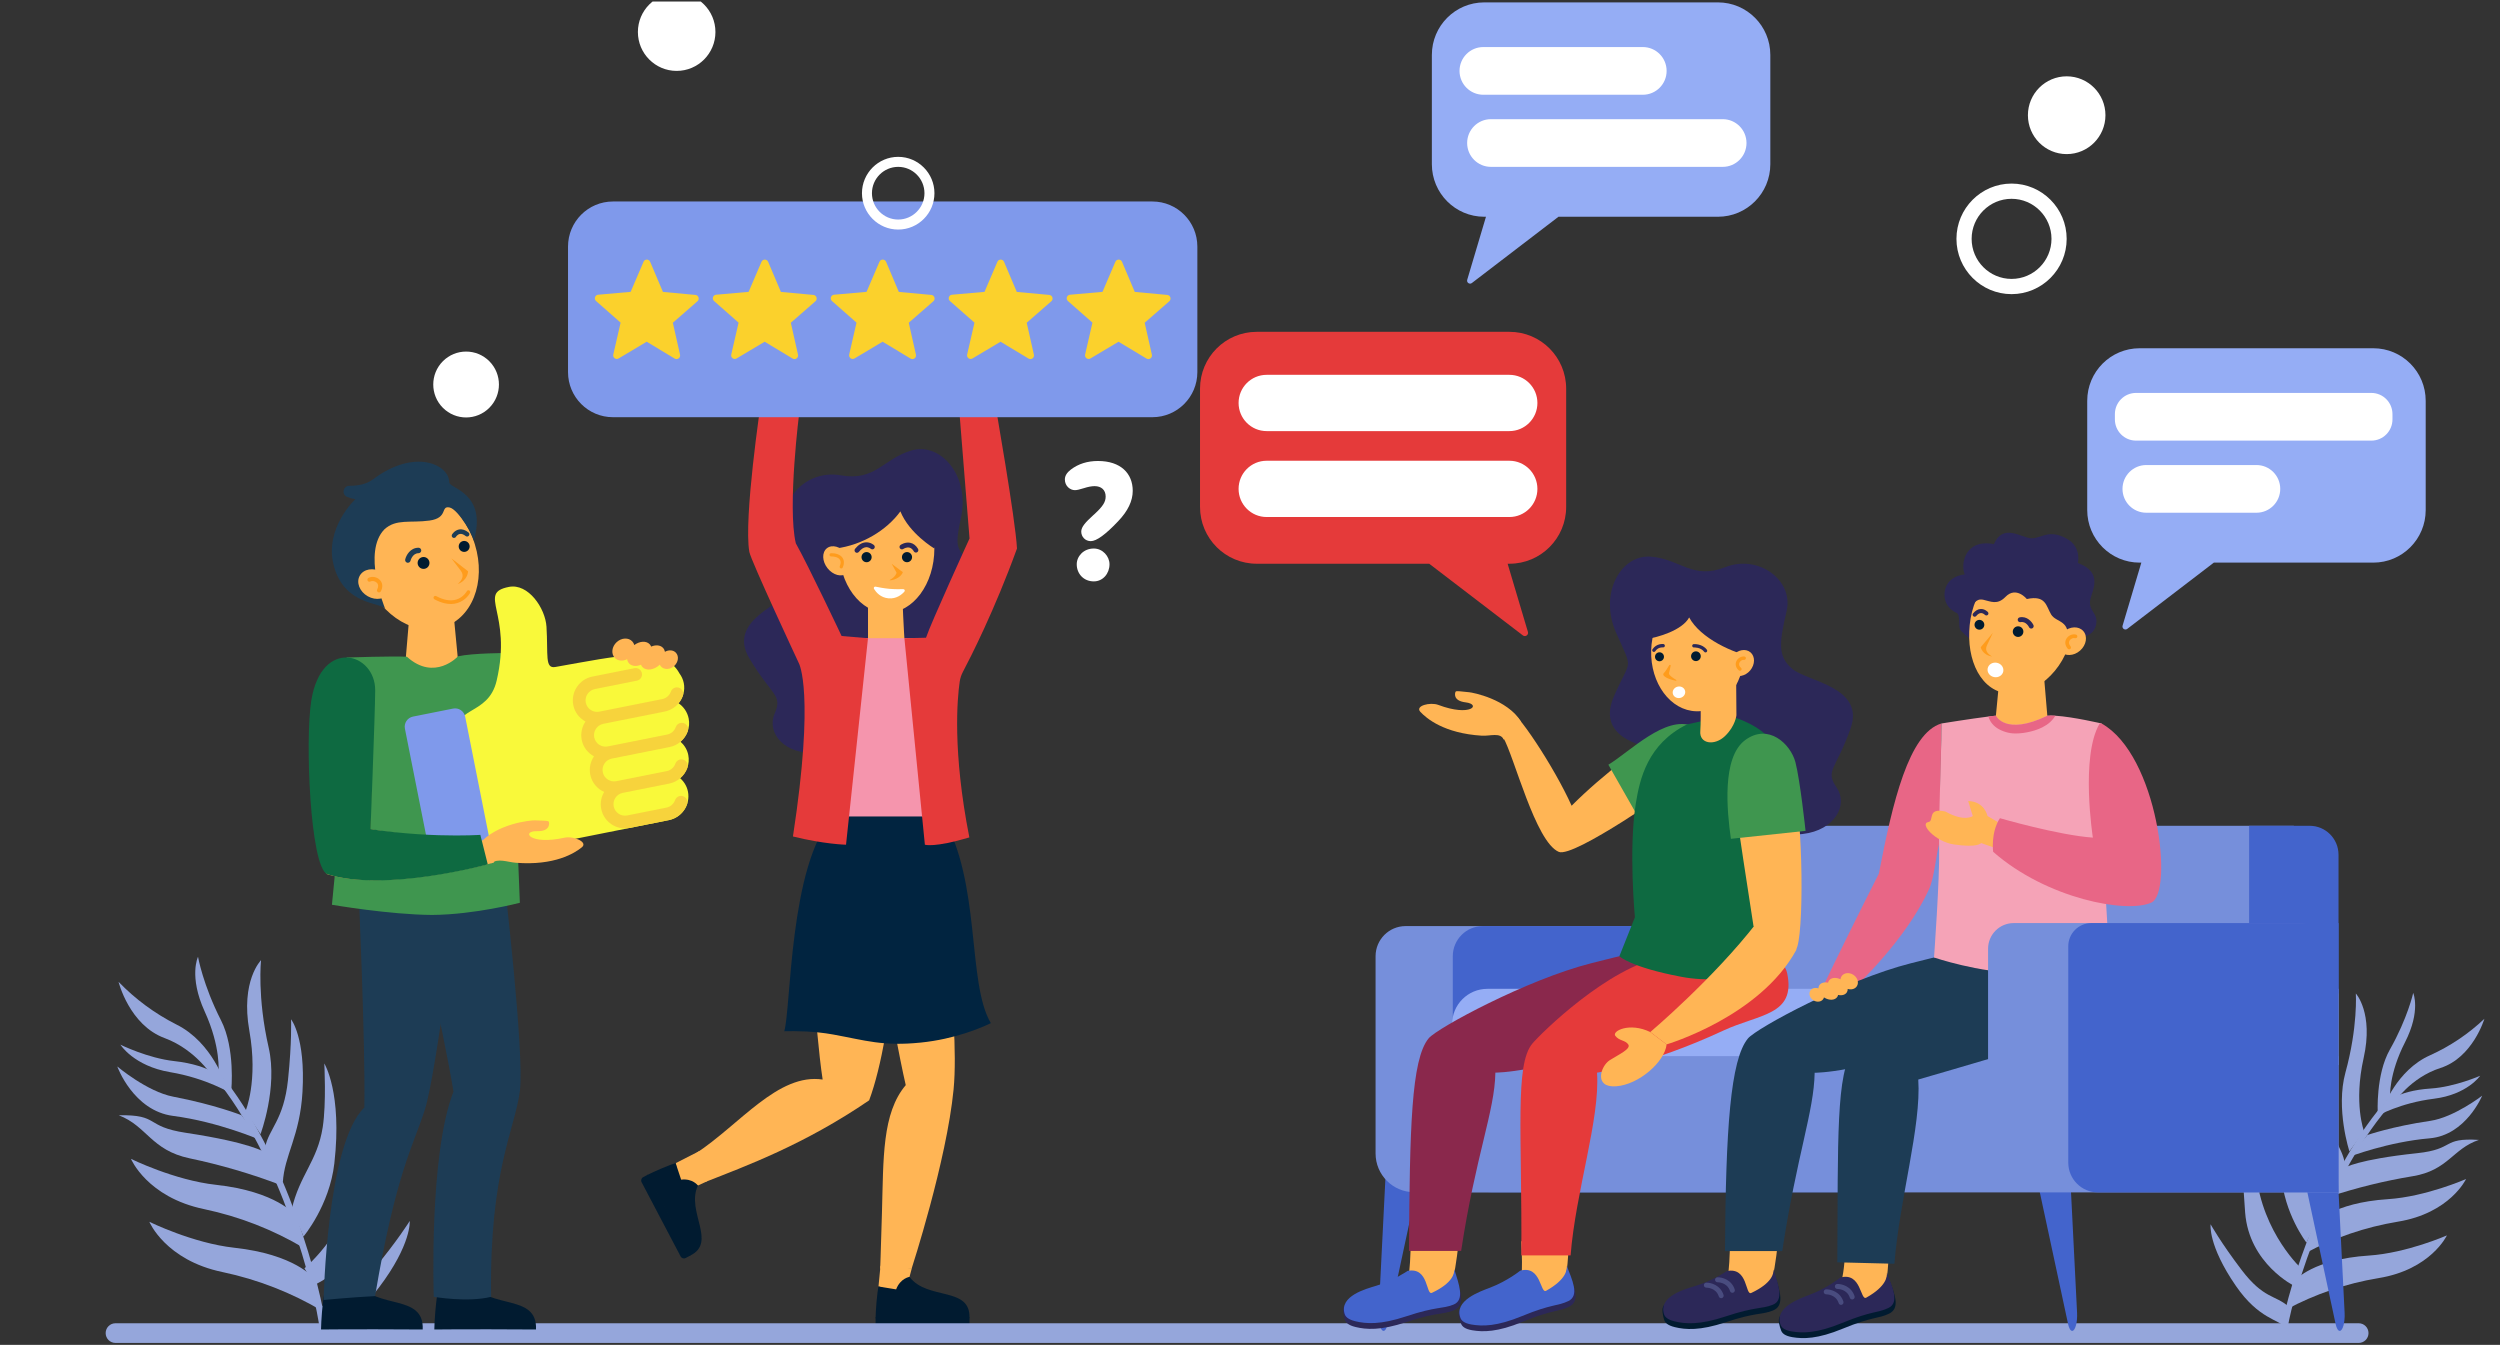 <svg width="593" height="319" viewBox="0 0 593 319" fill="none" xmlns="http://www.w3.org/2000/svg">
<rect x="0" y="0" width="593" height="319" fill="#333333" stroke="none"/>
<g clip-path="url(#clip0_2122_4044)">
<path d="M221.783 154.255C227.523 152.249 239.719 146.072 233.941 137.742C228.163 129.412 225.708 132.902 227.93 122.886C230.152 112.87 223.123 104.894 216.316 106.818C209.51 108.742 207.718 114.23 199.418 112.744C191.117 111.259 184.119 118.984 187.175 125.784C190.231 132.584 191.533 135.857 188.565 139.569C185.597 143.282 172.364 147.171 177.767 156.203C183.169 165.236 185.696 164.713 183.735 169.291C181.774 173.868 186.124 179.153 193.778 178.522C201.432 177.892 208.385 175.068 211.283 166.535C214.181 158.003 221.783 154.255 221.783 154.255Z" fill="#2C2858"/>
<path d="M208.853 300.25L208.379 305.143L212.459 306.385L215.737 302.876L216.276 300.855L208.853 300.25Z" fill="#FFB555"/>
<path d="M221.721 201.555C221.721 201.555 227.846 241.332 226.194 258.38C224.542 275.428 216.234 300.932 216.234 300.932H208.78C208.78 300.932 208.906 297.847 209.198 287.684C209.57 274.722 209.199 264.079 214.842 257.393C211.919 244.747 204.441 201.555 204.441 201.555L221.721 201.555Z" fill="#FFB555"/>
<path d="M214.16 208.355C214.16 208.355 212.18 244.969 206.162 260.998C190.747 271.539 176.732 276.647 167.405 280.328C166.966 280.501 165.113 273.541 165.113 273.541C175.472 266.744 184.564 254.492 195.132 256.068C193.325 244.343 191.574 214.208 191.574 214.208L214.16 208.355Z" fill="#FFB555"/>
<path d="M205.891 143.272V158.314C205.891 158.314 210.889 160.988 215.221 158.314C214.555 154.971 214.159 144.322 214.159 144.322L205.891 143.272Z" fill="#FFB555"/>
<path d="M196.948 151.387H221.826C221.826 151.387 226.294 161.448 225.687 170.061C225.08 178.675 223.99 202.113 223.99 202.113C223.99 202.113 208.73 198.639 198.988 195.624C198.213 177.949 192.982 169.891 193.342 164.148C193.703 158.406 196.948 151.387 196.948 151.387Z" fill="#F595AD"/>
<path d="M210.316 145.364C216.566 145.364 221.633 138.532 221.633 130.105C221.633 121.677 216.566 114.846 210.316 114.846C204.066 114.846 199 121.677 199 130.105C199 138.532 204.066 145.364 210.316 145.364Z" fill="#FFB555"/>
<path d="M198.235 130.105C204.483 129.304 210.291 125.812 213.571 121.3C215.691 126.573 221.621 130.105 221.621 130.105C221.621 130.105 226.065 120.017 217.982 114.574C210.272 109.383 191.875 112.93 198.235 130.105Z" fill="#2C2858"/>
<path d="M205.554 133.361C204.89 133.361 204.352 132.821 204.352 132.154C204.352 131.488 204.89 130.948 205.554 130.948C206.218 130.948 206.757 131.488 206.757 132.154C206.757 132.821 206.218 133.361 205.554 133.361Z" fill="#011B30"/>
<path d="M215.14 133.361C214.476 133.361 213.938 132.821 213.938 132.154C213.938 131.488 214.476 130.948 215.14 130.948C215.804 130.948 216.343 131.488 216.343 132.154C216.343 132.821 215.804 133.361 215.14 133.361Z" fill="#011B30"/>
<path d="M217.262 131.067C217.064 131.068 216.872 130.966 216.764 130.783C216.467 130.281 216.107 129.98 215.695 129.888C214.982 129.73 214.276 130.207 214.269 130.212C214.006 130.392 213.647 130.327 213.466 130.065C213.286 129.803 213.348 129.444 213.609 129.261C213.654 129.23 214.722 128.492 215.932 128.754C216.674 128.915 217.289 129.399 217.758 130.193C217.921 130.468 217.83 130.823 217.556 130.986C217.463 131.041 217.362 131.067 217.262 131.067Z" fill="#2C2858"/>
<path d="M203.273 131.126C203.146 131.126 203.018 131.085 202.912 130.999C202.663 130.799 202.623 130.434 202.822 130.184C203.581 129.234 204.422 128.716 205.319 128.647C206.478 128.557 207.275 129.273 207.308 129.304C207.543 129.52 207.56 129.886 207.345 130.122C207.13 130.358 206.768 130.375 206.532 130.163C206.515 130.148 206.042 129.746 205.394 129.803C204.832 129.853 204.27 130.225 203.724 130.909C203.61 131.052 203.442 131.126 203.273 131.126Z" fill="#2C2858"/>
<path d="M211.513 133.738C213.068 134.863 213.553 135.325 214.154 135.7C213.739 137.093 211.561 137.785 210.941 137.624C212.458 136.874 212.672 135.858 212.672 135.858L211.513 133.738Z" fill="#FF9C1C"/>
<path d="M200.69 131.282C201.987 132.93 202.051 135.047 200.834 136.011C199.617 136.975 197.579 136.421 196.282 134.773C194.985 133.126 194.921 131.009 196.138 130.045C197.355 129.08 199.393 129.635 200.69 131.282Z" fill="#FFB555"/>
<path d="M199.546 134.841C199.496 134.841 199.445 134.831 199.396 134.811C199.2 134.728 199.108 134.501 199.191 134.305C199.466 133.651 199.472 133.126 199.209 132.743C198.804 132.152 197.847 131.969 197.152 131.992C196.939 132 196.761 131.832 196.754 131.619C196.747 131.406 196.913 131.227 197.126 131.22C198.059 131.189 199.263 131.458 199.844 132.305C200.133 132.728 200.378 133.47 199.9 134.605C199.838 134.752 199.696 134.841 199.546 134.841Z" fill="#FF9C1C"/>
<path d="M207.315 139.684C207.154 139.42 207.383 139.091 207.685 139.155C208.453 139.318 209.725 139.559 210.95 139.669C212.176 139.779 213.471 139.767 214.255 139.744C214.564 139.734 214.731 140.098 214.526 140.33C213.895 141.042 212.628 142.094 210.75 141.926C208.872 141.758 207.81 140.497 207.315 139.684Z" fill="white"/>
<path d="M212.56 305.842C213.574 303.172 215.74 302.876 215.74 302.876C219.952 308.51 230.294 305.053 229.952 312.674C214.224 312.576 207.688 312.674 207.688 312.674C207.708 310.924 208.019 306.769 208.382 305.143L209.202 305.289L212.56 305.842Z" fill="#011B30"/>
<path d="M229.202 314.709H208.446C208.027 314.709 207.688 314.368 207.688 313.948V312.464H229.961V313.948C229.961 314.368 229.621 314.709 229.202 314.709Z" fill="#011B30"/>
<path d="M165.836 273.059L160.277 275.899L161.062 279.975L165.551 281.209L167.661 280.226L165.836 273.059Z" fill="#FFB555"/>
<path d="M161.567 279.814C164.31 279.478 165.546 281.209 165.546 281.209C162.631 287.389 170.274 294.73 163.596 297.887C156.556 284.297 153.512 278.712 153.512 278.712C155.019 277.937 158.717 276.323 160.273 275.899L160.519 276.671L161.567 279.814Z" fill="#011B30"/>
<path d="M161.445 298.025L152.189 280.424C151.959 279.988 152.126 279.447 152.562 279.217L153.695 278.617L163.782 297.8L162.649 298.399C162.214 298.629 161.675 298.462 161.445 298.025Z" fill="#011B30"/>
<path d="M197.594 245.38C193.007 244.548 188.608 244.553 186.027 244.61C187.66 239.13 187.188 205.304 197.538 193.672H223.586C232.806 209.542 229.328 233.058 235.026 242.691C232.8 243.77 226.56 246.473 218.389 247.3C209.354 248.214 205.344 246.786 197.594 245.38Z" fill="#012440"/>
<path d="M205.888 151.387L199.631 150.863C199.631 150.863 191.783 134.243 188.769 128.87C186.715 120.243 189.633 97.478 189.633 97.478L180.513 95.303C180.513 95.303 176.337 123.087 177.748 130.926C178.121 132.994 189.493 157.323 189.493 157.323C189.493 157.323 193.34 164.148 188.087 198.41C195.504 200.256 200.678 200.367 200.678 200.367L205.888 151.387Z" fill="#E53A3A"/>
<path d="M214.523 151.387L219.38 200.367C219.38 200.367 221.599 201.12 229.93 198.635C225.895 178.18 227.071 165.628 227.641 161.696C227.759 160.882 228.014 160.097 228.399 159.37C230.147 156.066 235.915 144.782 241.229 130.105C240.896 123.27 235.967 95.304 235.967 95.304L227.339 94.843L229.972 127.727C229.972 127.727 220.738 147.923 219.65 151.268L214.523 151.387Z" fill="#E53A3A"/>
<path d="M273.352 98.96H145.396C139.508 98.96 134.734 94.172 134.734 88.265V58.488C134.734 52.582 139.508 47.794 145.396 47.794H273.352C279.24 47.794 284.013 52.582 284.013 58.488V88.266C284.013 94.172 279.24 98.96 273.352 98.96Z" fill="#7F99EB"/>
<path d="M160.029 85.052L153.394 81.056L146.742 85.024C146.094 85.41 145.301 84.83 145.47 84.094L147.208 76.529L141.39 71.409C140.824 70.911 141.129 69.974 141.88 69.908L149.589 69.229L152.646 62.096C152.943 61.402 153.925 61.404 154.22 62.1L157.247 69.245L164.953 69.956C165.704 70.026 166.005 70.963 165.437 71.459L159.598 76.555L161.304 84.127C161.471 84.864 160.675 85.441 160.029 85.052Z" fill="#FBD12C"/>
<path d="M188.014 85.052L181.378 81.056L174.726 85.024C174.079 85.41 173.285 84.83 173.454 84.094L175.192 76.529L169.375 71.409C168.808 70.911 169.114 69.974 169.864 69.908L177.574 69.229L180.63 62.096C180.927 61.402 181.909 61.404 182.204 62.1L185.231 69.245L192.938 69.956C193.688 70.026 193.989 70.963 193.421 71.459L187.582 76.555L189.289 84.127C189.455 84.864 188.659 85.441 188.014 85.052Z" fill="#FBD12C"/>
<path d="M215.986 85.052L209.351 81.056L202.699 85.024C202.051 85.41 201.258 84.83 201.427 84.094L203.165 76.529L197.347 71.409C196.781 70.911 197.086 69.974 197.837 69.908L205.546 69.229L208.603 62.096C208.9 61.402 209.882 61.404 210.177 62.1L213.204 69.245L220.911 69.956C221.661 70.026 221.962 70.963 221.394 71.459L215.555 76.555L217.262 84.127C217.428 84.864 216.632 85.441 215.986 85.052Z" fill="#FBD12C"/>
<path d="M243.967 85.052L237.331 81.056L230.679 85.024C230.032 85.41 229.238 84.83 229.408 84.094L231.146 76.529L225.328 71.409C224.762 70.911 225.067 69.974 225.817 69.908L233.527 69.229L236.583 62.096C236.881 61.402 237.863 61.404 238.157 62.1L241.184 69.245L248.891 69.956C249.641 70.026 249.943 70.963 249.374 71.459L243.535 76.555L245.242 84.127C245.408 84.864 244.613 85.441 243.967 85.052Z" fill="#FBD12C"/>
<path d="M271.951 85.052L265.315 81.056L258.664 85.024C258.016 85.41 257.223 84.83 257.392 84.094L259.13 76.529L253.312 71.409C252.746 70.911 253.051 69.974 253.802 69.908L261.511 69.229L264.567 62.096C264.865 61.402 265.847 61.404 266.142 62.1L269.168 69.245L276.875 69.956C277.625 70.026 277.927 70.963 277.359 71.459L271.52 76.555L273.226 84.127C273.393 84.864 272.597 85.441 271.951 85.052Z" fill="#FBD12C"/>
<path d="M559.483 318.547H27.391C26.105 318.547 25.062 317.501 25.062 316.211C25.062 314.921 26.105 313.876 27.391 313.876H559.483C560.769 313.876 561.811 314.921 561.811 316.211C561.811 317.501 560.769 318.547 559.483 318.547Z" fill="#95A6DB"/>
<path d="M558.806 235.653C558.806 235.653 563.043 240.285 560.661 250.936C558.233 261.791 560.747 268.344 560.747 268.344L557.286 273.114C557.286 273.114 553.975 263.024 556.34 254.394C559.313 243.597 558.806 235.653 558.806 235.653Z" fill="#95A6DB"/>
<path d="M572.415 235.517C572.415 235.517 574.275 239.759 570.478 247.21C566.593 254.801 566.927 260.143 566.927 260.143L563.999 263.928C563.999 263.928 563.499 254.914 566.878 248.957C571.096 241.506 572.415 235.517 572.415 235.517Z" fill="#95A6DB"/>
<path d="M551.793 248.096C551.793 248.096 548.495 251.81 548.65 263.591C548.775 273.191 551.989 277.458 552.031 283.35L556.184 275.935C555.577 271.894 552.416 269.895 551.883 261.195C551.381 253.049 551.793 248.096 551.793 248.096Z" fill="#95A6DB"/>
<path d="M524.355 290.4C524.355 290.4 523.682 295.342 530.357 305.024C535.798 312.925 540.605 312.994 541.958 314.793L542.858 309.927C539.624 307.088 536.99 308.156 531.71 301.232C526.764 294.733 524.355 290.4 524.355 290.4Z" fill="#95A6DB"/>
<path d="M544.232 257.293C544.232 257.293 543.394 265.837 543.973 271.019C544.782 278.386 548.511 281.539 549.877 289.004L547.082 294.742C547.082 294.742 541.767 287.84 541.132 278.71C540.064 263.389 544.232 257.293 544.232 257.293Z" fill="#95A6DB"/>
<path d="M531.473 264.256C533.357 268.687 534.585 273.371 535.117 278.158C536.628 292.677 546.112 301.128 546.112 301.128L544.311 305.087C544.311 305.087 533.472 299.824 532.545 287.594C531.579 274.669 531.473 264.256 531.473 264.256Z" fill="#95A6DB"/>
<path d="M556.118 277.006C556.118 277.006 559.155 275.04 573.345 273.535C582.439 272.574 579.067 269.831 587.996 270.387C581.787 272.45 580.721 277.606 572.314 278.993C565.59 280.098 558.962 281.729 552.492 283.873L556.118 277.006Z" fill="#95A6DB"/>
<path d="M584.954 279.659C584.954 279.659 581.152 287.772 568.725 289.792C561.08 291.054 553.694 293.568 546.863 297.235L549.096 290.185C549.096 290.185 553.291 285.298 566.413 284.443C575.429 283.854 584.954 279.659 584.954 279.659Z" fill="#95A6DB"/>
<path d="M580.407 293.036C580.407 293.036 576.605 301.149 564.178 303.169C556.534 304.431 549.148 306.945 542.316 310.611L544.549 303.562C544.549 303.562 548.744 298.675 561.866 297.82C570.882 297.23 580.407 293.036 580.407 293.036Z" fill="#95A6DB"/>
<path d="M588.298 255.172C588.298 255.172 585.232 259.639 577.331 260.619C569.318 261.609 563.973 264.657 563.973 264.657L565.627 261.829C565.627 261.829 568.278 258.741 576.573 258.197C582.276 257.821 588.298 255.172 588.298 255.172Z" fill="#95A6DB"/>
<path d="M561.554 269.221C561.554 269.221 567.426 267.184 576.452 265.869C582.144 265.022 588.769 259.895 588.769 259.895C588.769 259.895 584.936 269.268 576.303 270.01C566.403 270.858 557.258 274.391 557.258 274.391L561.554 269.221Z" fill="#95A6DB"/>
<path d="M565.27 262.894C565.27 262.894 568.413 253.848 576.436 250.3C581.173 248.157 585.52 245.236 589.297 241.656C589.297 241.656 586.568 250.871 578.854 253.331C571.74 255.621 567.84 261.612 567.84 261.612L565.27 262.894Z" fill="#95A6DB"/>
<path d="M542.662 314.775L541.277 314.546C542.687 305.983 551.346 277.196 566.772 260.21L567.809 261.158C552.599 277.91 544.056 306.321 542.662 314.775Z" fill="#95A6DB"/>
<path d="M61.917 227.757C61.917 227.757 57.036 232.645 59.143 244.473C61.293 256.524 58.215 263.609 58.215 263.609L61.792 269.02C61.792 269.02 65.916 258.085 63.729 248.483C60.978 236.468 61.917 227.757 61.917 227.757Z" fill="#95A6DB"/>
<path d="M46.97 226.951C46.97 226.951 44.722 231.525 48.54 239.901C52.447 248.435 51.824 254.293 51.824 254.293L54.862 258.596C54.862 258.596 55.844 248.709 52.414 241.997C48.133 233.6 46.97 226.951 46.97 226.951Z" fill="#95A6DB"/>
<path d="M69.039 241.778C69.039 241.778 72.487 246.02 71.752 258.966C71.155 269.515 67.416 274.052 67.087 280.528L62.877 272.175C63.737 267.761 67.309 265.715 68.312 256.175C69.255 247.243 69.039 241.778 69.039 241.778Z" fill="#95A6DB"/>
<path d="M97.185 289.615C97.185 289.615 97.687 295.081 89.884 305.405C83.523 313.83 78.234 313.674 76.66 315.586L75.904 310.193C79.595 307.228 82.441 308.528 88.578 301.171C94.328 294.263 97.185 289.615 97.185 289.615Z" fill="#95A6DB"/>
<path d="M76.924 252.254C76.924 252.254 77.436 261.69 76.551 267.359C75.309 275.42 71.056 278.707 69.197 286.85L71.995 293.293C71.995 293.293 78.169 285.961 79.306 275.953C81.215 259.158 76.924 252.254 76.924 252.254Z" fill="#95A6DB"/>
<path d="M90.611 260.526C88.326 265.306 86.751 270.397 85.936 275.635C83.579 291.526 72.215 300.827 72.215 300.827L74.537 304.801C74.537 304.801 86.707 299.536 88.313 286.135C89.994 271.97 90.611 260.526 90.611 260.526Z" fill="#95A6DB"/>
<path d="M62.899 273.355C62.899 273.355 59.654 271.048 44.123 268.709C34.17 267.213 38.01 264.36 28.166 264.54C34.893 267.108 35.819 272.829 44.996 274.759C52.336 276.298 59.545 278.412 66.556 281.081L62.899 273.355Z" fill="#95A6DB"/>
<path d="M31.068 274.882C31.068 274.882 34.859 283.986 48.427 286.806C56.772 288.562 64.772 291.684 72.108 296.044L69.991 288.185C69.991 288.185 65.613 282.61 51.225 281.037C41.34 279.954 31.068 274.882 31.068 274.882Z" fill="#95A6DB"/>
<path d="M35.422 289.809C35.422 289.809 39.213 298.913 52.78 301.733C61.126 303.49 69.126 306.611 76.461 310.971L74.344 303.112C74.344 303.112 69.967 297.537 55.578 295.964C45.694 294.881 35.422 289.809 35.422 289.809Z" fill="#95A6DB"/>
<path d="M28.559 247.796C28.559 247.796 31.715 252.856 40.356 254.315C49.119 255.79 54.85 259.399 54.85 259.399L53.166 256.209C53.166 256.209 50.4 252.686 41.306 251.688C35.053 251 28.559 247.796 28.559 247.796Z" fill="#95A6DB"/>
<path d="M57.295 264.534C57.295 264.534 50.936 262.011 41.075 260.13C34.858 258.924 27.818 252.967 27.818 252.967C27.818 252.967 31.584 263.458 41.041 264.69C51.885 266.099 61.771 270.426 61.771 270.426L57.295 264.534Z" fill="#95A6DB"/>
<path d="M53.518 257.398C53.518 257.398 50.495 247.3 41.844 243.012C36.738 240.427 32.099 237.005 28.117 232.887C28.117 232.887 30.676 243.151 39.039 246.228C46.752 249.089 50.753 255.864 50.753 255.864L53.518 257.398Z" fill="#95A6DB"/>
<path d="M75.872 315.532L77.404 315.347C76.265 305.864 68.124 273.795 51.977 254.374L50.791 255.367C66.713 274.52 74.744 306.17 75.872 315.532Z" fill="#95A6DB"/>
<path d="M337.338 275.917L329.151 314.062C328.932 315.079 328.568 315.689 328.178 315.689C327.456 315.689 326.906 313.653 327.019 311.404L328.801 275.917H337.338Z" fill="#4364CC"/>
<path d="M545.824 275.917L554.012 314.062C554.231 315.079 554.595 315.689 554.984 315.689C555.706 315.689 556.257 313.653 556.144 311.404L554.362 275.917H545.824Z" fill="#4364CC"/>
<path d="M482.363 275.917L490.551 314.062C490.769 315.079 491.133 315.689 491.523 315.689C492.245 315.689 492.796 313.653 492.683 311.404L490.9 275.917H482.363Z" fill="#4364CC"/>
<path d="M422.795 282.791H335.457C330.391 282.791 326.285 278.672 326.285 273.591V226.822C326.285 222.871 329.478 219.668 333.417 219.668H422.796L422.795 282.791Z" fill="#768FDB"/>
<path d="M441.112 282.791H353.773C348.708 282.791 344.602 278.672 344.602 273.591V226.822C344.602 222.871 347.795 219.668 351.733 219.668H441.112L441.112 282.791Z" fill="#4364CC"/>
<path d="M544.096 235.632H387.941V202.742C387.941 198.95 391.006 195.876 394.787 195.876H544.096V235.632Z" fill="#768FDB"/>
<path d="M554.716 234.551H352.8C348.181 234.551 344.438 238.307 344.438 242.939V252.613H554.716L554.716 234.551Z" fill="#95ADF5"/>
<path d="M344.436 282.837H554.715V250.515L344.436 250.515V282.837Z" fill="#768FDB"/>
<path d="M554.697 235.632H533.492V195.876H547.852C551.632 195.876 554.697 198.95 554.697 202.742V235.632Z" fill="#4364CC"/>
<path d="M344.152 305.825L337.351 308.046L334.113 302.053C334.393 301.816 334.573 297.677 334.642 294.53L345.913 295.327C345.575 298.52 344.927 302.709 344.152 305.825Z" fill="#FFB555"/>
<path d="M332.163 310.286C332.163 310.286 329.503 306.412 326.454 306.361C326.454 306.361 320.755 307.072 318.909 309.62C318.329 310.42 318.679 312.021 318.997 313.04C319.196 313.676 319.789 314.341 321.515 314.762C324.065 315.383 327.465 315.64 333.563 313.611C340.878 311.177 342.12 311.895 344.812 310.821C347.602 309.709 346.453 306.274 345.448 302.921C345.449 302.921 343.651 307.227 332.163 310.286Z" fill="#2C2858"/>
<path d="M333.876 301.461C333.876 301.461 330.688 303.702 326.41 304.994C324.017 305.716 317.622 307.41 318.954 311.673C319.152 312.309 319.745 312.975 321.472 313.395C324.022 314.016 327.422 314.273 333.52 312.244C340.835 309.81 342.076 310.528 344.768 309.454C347.558 308.342 345.978 304.462 344.974 301.109C344.961 301.978 344.713 304.272 339.676 306.65C338.173 307.36 338.98 300.445 333.876 301.461Z" fill="#4364CC"/>
<path d="M371.138 305.028L364.509 307.725L360.859 301.975C361.122 301.719 361.01 297.577 360.859 294.433H372.157C372.045 297.642 371.692 301.866 371.138 305.028Z" fill="#FFB555"/>
<path d="M377.444 228.476C362.179 232.342 340.898 243.853 338.885 246.282C334.727 251.3 334.393 267.675 334.207 296.72H346.583C350.073 273.806 354.548 263.647 354.704 254.426C354.704 254.426 366.611 254.454 383.986 246.357C392.551 242.365 401.448 237.781 398.281 229.991C395.758 223.784 392 224.79 377.444 228.476Z" fill="#8A284C"/>
<path d="M394.356 227.069C381.605 229.259 365.46 245.143 363.447 247.572C359.289 252.59 361.05 268.741 360.864 297.786H372.547C373.73 282.666 379.566 265.427 378.816 254.433C378.816 254.433 391.365 252.566 408.739 244.469C417.304 240.477 426.001 240.874 423.925 230.894C422.56 224.332 409.153 224.527 394.356 227.069Z" fill="#E53A3A"/>
<path d="M356.547 174.91C359.772 171.646 357.656 168.3 357.656 168.3C359.426 167.919 368.762 182.106 372.788 191.121C379.81 184.022 392.184 174.434 395.53 173.876C395.53 173.876 400.044 172.659 401.666 178.133C403.113 183.019 397.467 186.481 397.467 186.481C397.467 186.481 373.315 203.585 369.744 202.065C364.185 199.699 359.155 179.341 356.547 174.91Z" fill="#FFB555"/>
<path d="M351.5 174.506C353.471 174.627 355.908 173.65 356.668 175.422L360.557 173.52L360.793 171.167C357.45 165.795 349.304 164.271 348.497 164.2C346.401 164.015 345.428 163.798 345.264 164.079C345.101 164.36 344.587 166.232 347.628 166.598C351.444 167.058 348.911 170.118 341.169 167.205C339.231 166.476 335.583 167.422 336.902 168.843C338.356 170.409 342.533 173.958 351.5 174.506Z" fill="#FFB555"/>
<path d="M394.368 177.874C388.356 177.037 378.798 174.447 382.83 165.157C386.862 155.866 387.458 159.422 383.328 150.051C379.197 140.68 384.524 131.491 391.564 132.038C398.603 132.585 401.428 137.606 409.265 134.522C417.103 131.438 425.462 137.628 423.797 144.886C422.131 152.144 421.496 155.603 425.127 158.656C428.757 161.709 442.473 162.918 438.946 172.822C435.418 182.727 432.842 182.711 435.656 186.808C438.469 190.905 435.241 196.934 427.624 197.819C420.007 198.705 412.648 197.305 408.146 189.519C403.643 181.734 394.368 177.874 394.368 177.874Z" fill="#2C2858"/>
<path d="M381.504 181.393C386.598 178.298 395.028 169.636 401.438 172.202C407.847 174.769 405.671 182.544 402.604 185.758C399.537 188.973 390.012 196.33 390.012 196.33L381.504 181.393Z" fill="#3F964F"/>
<path d="M423.154 229.104C420.301 214.34 420.999 214.372 419.813 207.423C416.884 190.251 431.963 176.465 409.922 169.659L400.161 171.828C390.782 176.473 388.948 184.825 388.024 190.526C386.265 201.376 387.803 217.572 387.803 217.572L384.113 226.821C384.113 226.821 386.674 229.398 398.807 231.697C410.94 233.996 423.154 229.104 423.154 229.104Z" fill="#0E6A41"/>
<path d="M425.383 185.247C427.724 193.944 427.975 222.704 425.989 225.281L415.934 219.689C415.934 219.689 411.278 189.747 410.745 184.74C409.803 176.071 421.587 171.04 425.383 185.247Z" fill="#FFB555"/>
<path d="M410.567 198.965C409.633 192.355 408.389 179.719 413.919 175.578C419.449 171.438 424.743 176.484 425.872 180.786C427.002 185.089 428.278 197.08 428.278 197.08L410.567 198.965Z" fill="#3F964F"/>
<path d="M413.79 154.875C413.582 162.682 408.458 168.877 402.346 168.713C396.233 168.549 391.447 162.088 391.655 154.282C391.863 146.475 396.986 140.28 403.099 140.444C409.211 140.607 413.997 147.068 413.79 154.875Z" fill="#FFB555"/>
<path d="M411.803 159.386L403.402 167.448C403.402 167.448 403.447 171.916 403.312 173.397C403.033 176.454 406.683 176.99 409.169 174.597C411.654 172.204 411.879 169.659 411.879 169.659L411.803 159.386Z" fill="#FFB555"/>
<path d="M390.395 151.585C393.192 151.24 399.043 149.499 400.67 146.457C403.322 151.372 410.952 154.967 416.887 156.153C415.972 150.728 413.846 140.841 403.367 138.769C395.135 137.14 390.395 151.585 390.395 151.585Z" fill="#2C2858"/>
<path d="M394.659 156.057C394.512 156.627 393.931 156.969 393.363 156.822C392.794 156.674 392.453 156.092 392.601 155.521C392.748 154.951 393.329 154.609 393.897 154.757C394.465 154.905 394.807 155.487 394.659 156.057Z" fill="#011B30"/>
<path d="M403.387 155.945C403.227 156.562 402.598 156.933 401.983 156.773C401.368 156.613 400.999 155.982 401.158 155.365C401.318 154.748 401.946 154.377 402.561 154.538C403.176 154.698 403.546 155.328 403.387 155.945Z" fill="#011B30"/>
<path d="M404.449 154.746C404.364 154.724 404.286 154.674 404.229 154.597C403.407 153.496 401.832 153.581 401.816 153.582C401.596 153.596 401.406 153.428 401.391 153.207C401.377 152.987 401.543 152.796 401.763 152.781C401.845 152.775 403.784 152.66 404.87 154.117C405.003 154.294 404.966 154.546 404.79 154.679C404.688 154.754 404.563 154.775 404.449 154.746Z" fill="#2C2858"/>
<path d="M392.202 154.624C392.161 154.613 392.12 154.596 392.082 154.571C391.898 154.448 391.847 154.2 391.968 154.015C392.913 152.577 394.49 152.756 394.556 152.764C394.775 152.792 394.931 152.992 394.904 153.213C394.877 153.432 394.678 153.588 394.459 153.562C394.407 153.556 393.301 153.446 392.637 154.457C392.54 154.604 392.363 154.666 392.202 154.624Z" fill="#2C2858"/>
<path d="M395.94 157.783C395.493 158.493 395.12 159.206 394.648 159.666C394.489 159.822 394.482 160.08 394.628 160.246C395.234 160.936 396.655 161.308 397.514 161.477C397.639 161.502 397.702 161.331 397.59 161.268C396.647 160.737 396.197 160.294 395.994 160.041C395.893 159.916 395.86 159.75 395.901 159.594C395.996 159.236 396.182 158.508 396.287 157.916C396.323 157.712 396.05 157.608 395.94 157.783Z" fill="#FF9C1C"/>
<path d="M410.999 155.516C409.818 156.919 409.789 158.843 410.933 159.812C412.078 160.782 413.963 160.43 415.144 159.027C416.325 157.624 416.355 155.701 415.211 154.731C414.066 153.762 412.18 154.113 410.999 155.516Z" fill="#FFB555"/>
<path d="M412.61 159.107C412.552 159.092 412.496 159.063 412.447 159.021C411.752 158.412 411.53 157.609 411.852 156.873C412.183 156.119 412.989 155.636 413.77 155.723C413.989 155.747 414.148 155.946 414.123 156.166C414.099 156.387 413.901 156.545 413.681 156.521C413.254 156.473 412.772 156.77 412.585 157.196C412.406 157.606 412.544 158.039 412.974 158.416C413.141 158.562 413.158 158.816 413.012 158.983C412.909 159.101 412.752 159.144 412.61 159.107Z" fill="#FF9C1C"/>
<path d="M416.694 218.868C419.597 217.946 426.324 224.268 426.09 225.31C417.451 241.205 395.317 247.732 395.317 247.732L391.449 244.801C391.449 244.801 406.354 232.212 416.694 218.868Z" fill="#FFB555"/>
<path d="M395.321 247.732C394.89 251.879 388.733 257.283 383.346 257.669C377.958 258.055 379.69 252.844 381.807 251.493C383.923 250.142 386.971 248.797 386.217 247.732C385.462 246.668 384.113 246.949 383.153 245.703C382.297 244.591 386.492 242.398 391.452 244.802C393.123 246.067 395.321 247.732 395.321 247.732Z" fill="#FFB555"/>
<path d="M399.711 163.899C399.867 164.64 399.34 165.379 398.533 165.55C397.726 165.721 396.945 165.26 396.789 164.519C396.633 163.778 397.161 163.038 397.967 162.867C398.774 162.696 399.555 163.158 399.711 163.899Z" fill="white"/>
<path d="M359.514 310.324C359.514 310.324 356.588 306.647 353.543 306.811C353.543 306.811 347.908 307.923 346.245 310.595C345.723 311.434 346.185 313.006 346.573 314C346.816 314.621 347.454 315.242 349.206 315.54C351.793 315.979 355.203 315.996 361.143 313.542C368.27 310.597 369.558 311.225 372.168 309.965C374.873 308.658 373.486 305.313 372.249 302.039C372.249 302.039 370.758 306.461 359.514 310.324Z" fill="#2C2858"/>
<path d="M360.6 301.401C360.6 301.401 357.577 303.862 353.4 305.451C351.064 306.341 344.804 308.482 346.43 312.641C346.674 313.261 347.312 313.883 349.063 314.18C351.65 314.62 355.06 314.637 361.001 312.182C368.127 309.238 369.416 309.866 372.026 308.605C374.731 307.299 372.883 303.54 371.646 300.266C371.694 301.134 371.607 303.44 366.75 306.168C365.3 306.982 365.62 300.028 360.6 301.401Z" fill="#4364CC"/>
<path d="M460.473 171.613C452.774 173.959 448.942 190.216 445.664 207.234C440.414 217.591 436.492 225.555 431.453 235.998C436.157 237.066 440.052 234.095 440.052 234.095C440.052 234.095 452.015 223.069 457.563 210.94C458.833 208.165 459.266 202.579 459.985 200.097C460.301 192.315 460.473 171.613 460.473 171.613Z" fill="#E86686"/>
<path d="M419.883 305.858L413.081 308.079L409.844 302.086C410.123 301.849 410.303 297.709 410.373 294.563L421.643 295.361C421.306 298.553 420.658 302.742 419.883 305.858Z" fill="#FFB555"/>
<path d="M407.906 310.319C407.906 310.319 405.245 306.444 402.196 306.393C402.196 306.393 396.497 307.105 394.651 309.653C394.071 310.453 394.421 312.054 394.739 313.073C394.938 313.709 395.531 314.374 397.257 314.795C399.807 315.415 403.208 315.673 409.305 313.644C416.621 311.21 417.862 311.927 420.554 310.854C423.344 309.741 422.195 306.307 421.191 302.954C421.191 302.954 419.393 307.26 407.906 310.319Z" fill="#011B30"/>
<path d="M409.614 301.494C409.614 301.494 406.427 303.735 402.149 305.027C399.756 305.749 393.361 307.443 394.692 311.706C394.891 312.342 395.484 313.008 397.21 313.428C399.76 314.049 403.16 314.306 409.258 312.277C416.574 309.843 417.815 310.561 420.507 309.487C423.297 308.375 421.717 304.495 420.713 301.142C420.7 302.011 420.451 304.305 415.415 306.683C413.911 307.393 414.718 300.478 409.614 301.494Z" fill="#2C2858"/>
<path d="M410.921 306.65C410.673 306.65 410.441 306.49 410.361 306.239C409.694 304.155 407.501 304.152 407.408 304.152C407.084 304.155 406.817 303.894 406.813 303.569C406.808 303.244 407.066 302.976 407.39 302.971C408.478 302.95 410.733 303.535 411.482 305.879C411.582 306.189 411.411 306.522 411.102 306.621C411.042 306.641 410.981 306.65 410.921 306.65Z" fill="#494C7F"/>
<path d="M408.265 307.929C408.016 307.929 407.784 307.77 407.704 307.519C407.038 305.435 404.845 305.432 404.752 305.431C404.428 305.434 404.161 305.174 404.156 304.848C404.152 304.523 404.409 304.256 404.734 304.25C405.822 304.229 408.076 304.814 408.826 307.158C408.926 307.469 408.755 307.801 408.445 307.901C408.385 307.92 408.325 307.929 408.265 307.929Z" fill="#494C7F"/>
<path d="M447.079 306.662L440.45 309.358L436.801 303.609C437.063 303.352 437.748 298.947 437.597 295.803L448.099 296.067C447.986 299.275 447.633 303.5 447.079 306.662Z" fill="#FFB555"/>
<path d="M453.177 228.509C437.911 232.376 416.631 243.887 414.618 246.316C410.46 251.333 409.35 267.709 409.164 296.754H422.749C426.239 273.839 430.28 263.681 430.437 254.459C430.437 254.459 442.344 254.488 459.718 246.39C468.283 242.399 477.181 237.815 474.014 230.025C471.491 223.818 467.733 224.823 453.177 228.509Z" fill="#1D3C55"/>
<path d="M470.553 228.702C457.802 230.893 441.657 246.777 439.644 249.206C435.485 254.223 435.994 270.375 435.809 299.42L449.351 299.764C450.535 284.643 455.763 267.06 455.013 256.066C455.013 256.066 466.887 252.64 485.257 247.184C495.306 244.199 498.261 242.409 499.768 235.596C500.281 233.278 500.83 227.95 499.734 226.843C494.883 221.943 482.623 226.629 470.553 228.702Z" fill="#1D3C55"/>
<path d="M435.439 311.957C435.439 311.957 432.513 308.28 429.469 308.444C429.469 308.444 423.834 309.556 422.171 312.228C421.649 313.067 422.11 314.639 422.499 315.633C422.742 316.254 423.38 316.876 425.132 317.173C427.719 317.613 431.129 317.629 437.069 315.175C444.196 312.231 445.484 312.859 448.094 311.598C450.799 310.292 449.412 306.947 448.175 303.673C448.175 303.673 446.684 308.095 435.439 311.957Z" fill="#011B30"/>
<path d="M436.529 303.034C436.529 303.034 433.506 305.495 429.33 307.085C426.993 307.975 420.733 310.116 422.36 314.274C422.603 314.895 423.241 315.517 424.993 315.814C427.58 316.253 430.99 316.27 436.93 313.816C444.057 310.871 445.345 311.5 447.955 310.239C450.66 308.932 448.812 305.173 447.575 301.9C447.623 302.767 447.537 305.074 442.679 307.801C441.229 308.615 441.549 301.661 436.529 303.034Z" fill="#2C2858"/>
<path d="M439.343 308.234C439.094 308.234 438.863 308.074 438.783 307.824C438.116 305.74 435.923 305.736 435.83 305.736C435.506 305.739 435.239 305.479 435.234 305.153C435.23 304.828 435.488 304.561 435.812 304.555C436.9 304.534 439.155 305.119 439.904 307.463C440.004 307.774 439.833 308.106 439.523 308.206C439.464 308.225 439.403 308.234 439.343 308.234Z" fill="#494C7F"/>
<path d="M436.695 309.514C436.446 309.514 436.214 309.354 436.134 309.103C435.468 307.019 433.274 307.016 433.182 307.016C432.858 307.019 432.59 306.758 432.586 306.433C432.582 306.108 432.839 305.84 433.164 305.835C434.252 305.813 436.506 306.398 437.256 308.742C437.355 309.053 437.185 309.386 436.875 309.485C436.815 309.504 436.755 309.514 436.695 309.514Z" fill="#494C7F"/>
<path d="M479.631 158.601H479.625L474.491 158.62L473.328 170.785L479.322 173.959L485.713 170.82L484.68 158.62L479.631 158.601Z" fill="#FFB555"/>
<path d="M481.952 156.754C486.258 158.626 490.298 153.608 490.298 153.608C493.168 153.976 493.522 151.106 493.522 151.106C494.939 151.097 497.084 150.218 497.269 147.568C497.425 145.324 495.34 144.806 495.81 142.264C496.187 140.224 499.047 135.806 492.871 133.543C492.871 133.543 493.812 129.824 490.297 127.813C485.988 125.347 484.01 127.794 481.831 127.686C479.397 127.565 475.146 124.011 472.941 129.084C472.941 129.084 469.681 128.189 467.489 130.105C465.446 131.89 465.419 134.947 466.043 136.262C466.043 136.262 463.183 136.369 461.851 138.657C460.958 140.19 460.963 142.52 462.296 144.05C463.143 145.023 464.117 145.382 464.117 145.382C465.126 145.874 464.343 148.741 465.113 149.571C466.348 150.904 467.791 152.016 469.299 153.006L481.952 156.754Z" fill="#2C2858"/>
<path d="M491.271 150.78C489.831 159.188 482.244 165.568 475.66 164.435C469.077 163.301 465.99 155.082 467.43 146.673C468.869 138.265 475.373 132.368 481.957 133.502C488.54 134.636 492.71 142.371 491.271 150.78Z" fill="#FFB555"/>
<path d="M470.588 148.649C470.34 149.243 469.659 149.522 469.068 149.273C468.476 149.025 468.198 148.341 468.446 147.748C468.694 147.155 469.375 146.875 469.967 147.124C470.558 147.373 470.837 148.056 470.588 148.649Z" fill="#011B30"/>
<path d="M479.847 150.309C479.578 150.951 478.841 151.254 478.201 150.984C477.56 150.714 477.259 149.975 477.528 149.333C477.797 148.69 478.534 148.388 479.174 148.657C479.814 148.927 480.116 149.666 479.847 150.309Z" fill="#011B30"/>
<path d="M472.709 150.098C471.432 151.642 469.824 153.519 469.824 153.519C469.824 153.519 470.2 155.38 472.536 155.722C471.601 155.177 470.712 154.377 471.293 153.108C471.875 151.839 472.709 150.098 472.709 150.098Z" fill="#FF9C1C"/>
<path d="M481.932 149.087C481.975 149.077 482.018 149.062 482.06 149.043C482.349 148.904 482.472 148.557 482.334 148.267C481.958 147.476 480.79 146.075 479.059 146.438C478.744 146.508 478.545 146.811 478.61 147.126C478.675 147.44 478.983 147.641 479.296 147.576C480.577 147.308 481.281 148.753 481.288 148.768C481.405 149.016 481.675 149.141 481.932 149.087Z" fill="#2C2858"/>
<path d="M471.273 145.984C471.355 145.967 471.432 145.928 471.498 145.868C471.695 145.687 471.709 145.381 471.528 145.183C471.5 145.152 470.826 144.425 469.851 144.452C469.184 144.471 468.567 144.823 468.015 145.5C467.847 145.707 467.877 146.013 468.083 146.182C468.29 146.351 468.595 146.321 468.763 146.113C469.13 145.664 469.504 145.431 469.878 145.421C470.407 145.406 470.812 145.833 470.816 145.838C470.936 145.969 471.111 146.019 471.273 145.984Z" fill="#2C2858"/>
<path d="M466.832 136.502L482.247 129.123L495.476 141.643L490.272 152.33C491.394 147.016 487.729 147.76 486.533 145.759C485.319 143.73 485.298 141.112 480.766 142.09C480.766 142.09 478.231 138.965 475.7 141.577C473.744 143.596 472.166 142.635 470.426 142.26C468.372 141.818 468.279 143.917 467.069 143.493L466.832 136.502Z" fill="#2C2858"/>
<path d="M489.48 149.861C487.98 151.187 487.641 153.261 488.723 154.493C489.805 155.725 491.899 155.648 493.399 154.321C494.9 152.995 495.239 150.921 494.157 149.689C493.075 148.457 490.981 148.534 489.48 149.861Z" fill="#FFB555"/>
<path d="M490.633 153.998C490.572 153.973 490.517 153.932 490.471 153.879C489.817 153.109 489.705 152.205 490.171 151.462C490.648 150.7 491.597 150.307 492.427 150.527C492.66 150.589 492.8 150.829 492.738 151.063C492.676 151.297 492.437 151.437 492.203 151.375C491.749 151.255 491.181 151.498 490.911 151.929C490.652 152.343 490.732 152.833 491.137 153.31C491.294 153.494 491.271 153.771 491.088 153.928C490.957 154.04 490.781 154.061 490.633 153.998Z" fill="#FF9C1C"/>
<path d="M475.179 159.246C475.009 160.185 474.041 160.796 473.017 160.61C471.993 160.423 471.301 159.511 471.471 158.571C471.641 157.63 472.609 157.019 473.633 157.206C474.657 157.392 475.349 158.305 475.179 159.246Z" fill="white"/>
<path d="M490.419 173.822C486.69 172.56 482.768 171.974 478.834 172.09C465.512 172.09 463.473 175.466 463.473 175.387L473.359 202.62L478.834 205.33L484.827 203.55C484.827 203.55 492.596 174.634 490.419 173.822Z" fill="#FFD0B7"/>
<path d="M500.376 227.972C500.376 227.972 489.529 230.757 479.46 230.824C469.392 230.75 458.75 227.116 458.75 227.116C458.75 227.116 460.103 208.569 459.965 201.446C459.769 193.267 460.488 182.421 460.488 171.612C460.488 171.612 467.63 170.459 471.658 169.961C472.313 169.88 472.885 169.817 473.332 169.777C473.332 169.777 475.628 174.608 485.63 169.777C486.155 169.725 486.806 169.728 487.533 169.77C491.735 170.022 498.502 171.613 498.502 171.613C498.502 182.392 498.936 192.957 498.791 201.137C499.238 208.433 500.376 227.972 500.376 227.972Z" fill="#F5A3B7"/>
<path d="M473.875 194.979L471.438 193.562C471.438 193.562 470.763 190.094 466.849 190.011C467.297 191.466 467.943 193.562 467.943 193.562C467.943 193.562 466.016 195.063 461.446 192.495C456.979 191.488 458.888 194.755 457.407 194.99C455.222 195.335 458.999 199.642 463.46 200.301C469.231 201.153 469.916 199.968 469.916 199.968L473.182 201.113L473.875 194.979Z" fill="#FFB555"/>
<path d="M496.428 198.684C488.281 198.113 474.382 194.077 474.382 194.077C472.158 197.498 472.773 202.044 472.773 202.044C485.426 213.171 504.468 216.768 510.31 214.089C515.644 211.645 511.879 179.074 498.486 171.613L498.022 171.656C493.431 179.449 496.428 198.684 496.428 198.684Z" fill="#E86686"/>
<path d="M432.487 236.953C432.562 236.835 432.608 236.707 432.643 236.577C432.662 236.59 432.68 236.604 432.701 236.617C433.88 237.373 435.275 237.297 435.814 236.448C435.903 236.308 435.961 236.156 435.994 235.997C436.862 236.2 437.682 235.99 438.068 235.384C438.221 235.143 438.286 234.866 438.278 234.575C439.132 234.835 440.019 234.602 440.451 233.923C440.991 233.074 440.612 231.862 439.605 231.217C438.598 230.572 437.344 230.738 436.804 231.587C436.667 231.802 436.59 232.04 436.566 232.287C435.471 231.746 434.284 231.88 433.796 232.647C433.707 232.787 433.65 232.939 433.616 233.098C432.749 232.895 431.928 233.105 431.542 233.711C431.4 233.935 431.333 234.19 431.33 234.458C430.583 234.193 429.787 234.383 429.407 234.98C428.951 235.697 429.271 236.721 430.121 237.265C430.972 237.81 432.031 237.67 432.487 236.953Z" fill="#FFB555"/>
<path d="M487.523 169.77V169.772C486.827 170.937 485.843 171.818 484.455 172.519C482.257 173.631 479.269 174.103 477.43 173.959C475.973 173.844 474.358 173.248 473.323 172.425C472.224 171.55 471.746 170.434 471.648 169.961C472.303 169.88 472.976 169.778 473.423 169.739C473.423 169.739 475.618 174.608 485.619 169.778C486.145 169.725 486.795 169.728 487.523 169.77Z" fill="#E86686"/>
<path d="M543.565 282.076H479.389C475.071 282.076 471.57 278.565 471.57 274.233V225.052C471.57 221.684 474.292 218.953 477.65 218.953H545.305C548.663 218.953 551.385 221.684 551.385 225.052V274.233C551.385 278.565 547.884 282.076 543.565 282.076Z" fill="#768FDB"/>
<path d="M554.711 282.837H497.644C493.75 282.837 490.594 279.671 490.594 275.765V224.453C490.594 221.415 493.048 218.953 496.076 218.953H554.711V282.837Z" fill="#4364CC"/>
<path d="M298.085 78.71H358.054C365.477 78.71 371.495 84.746 371.495 92.192V120.234C371.495 127.68 365.477 133.716 358.054 133.716H357.609L362.422 149.891C362.634 150.602 361.815 151.17 361.226 150.72L339.007 133.716H298.085C290.662 133.716 284.645 127.68 284.645 120.234V92.192C284.645 84.746 290.662 78.71 298.085 78.71Z" fill="#E53A3A"/>
<path d="M358.021 102.257H300.446C296.771 102.257 293.793 99.269 293.793 95.584C293.793 91.898 296.771 88.91 300.446 88.91H358.021C361.695 88.91 364.674 91.898 364.674 95.584C364.674 99.269 361.695 102.257 358.021 102.257Z" fill="white"/>
<path d="M358.021 122.637H300.446C296.771 122.637 293.793 119.649 293.793 115.964C293.793 112.278 296.771 109.29 300.446 109.29H358.021C361.695 109.29 364.674 112.278 364.674 115.964C364.674 119.649 361.695 122.637 358.021 122.637Z" fill="white"/>
<path d="M562.951 82.606H507.515C500.653 82.606 495.09 88.186 495.09 95.069V120.992C495.09 127.875 500.653 133.455 507.515 133.455H507.926L503.476 148.407C503.28 149.064 504.038 149.589 504.582 149.173L525.122 133.455H562.95C569.812 133.455 575.375 127.875 575.375 120.992V95.069C575.376 88.186 569.813 82.606 562.951 82.606Z" fill="#95ADF5"/>
<path d="M562.482 104.515H506.665C503.896 104.515 501.652 102.264 501.652 99.487V98.23C501.652 95.453 503.896 93.202 506.665 93.202H562.482C565.25 93.202 567.494 95.453 567.494 98.23V99.487C567.494 102.264 565.25 104.515 562.482 104.515Z" fill="white"/>
<path d="M535.234 121.62H509.096C505.982 121.62 503.457 119.088 503.457 115.964C503.457 112.839 505.982 110.307 509.096 110.307H535.234C538.348 110.307 540.873 112.839 540.873 115.964C540.873 119.088 538.348 121.62 535.234 121.62Z" fill="white"/>
<path d="M407.497 0.566H352.061C345.199 0.566 339.637 6.145 339.637 13.029V38.951C339.637 45.834 345.199 51.414 352.061 51.414H352.473L348.023 66.366C347.827 67.024 348.585 67.549 349.129 67.132L369.669 51.414H407.497C414.359 51.414 419.922 45.834 419.922 38.951V13.029C419.922 6.146 414.359 0.566 407.497 0.566Z" fill="#95ADF5"/>
<path d="M389.683 22.475H351.838C348.724 22.475 346.199 19.942 346.199 16.818C346.199 13.694 348.724 11.162 351.838 11.162H389.683C392.797 11.162 395.322 13.694 395.322 16.818C395.322 19.942 392.797 22.475 389.683 22.475Z" fill="white"/>
<path d="M408.631 39.58H353.647C350.532 39.58 348.008 37.047 348.008 33.923C348.008 30.799 350.533 28.267 353.647 28.267H408.631C411.745 28.267 414.27 30.799 414.27 33.923C414.27 37.048 411.745 39.58 408.631 39.58Z" fill="white"/>
<path d="M254.014 111.374C255.798 110.022 257.939 109.346 260.437 109.346C265.83 109.346 268.685 112.289 268.685 116.426C268.685 118.813 267.536 121.239 265.196 123.665C262.222 126.808 260.081 128.359 258.733 128.359C257.424 128.359 256.472 127.325 256.472 126.092C256.472 124.978 257.503 123.864 259.288 122.234C259.407 122.114 259.526 121.995 259.605 121.955C261.627 120.086 262.262 119.052 262.262 117.779C262.262 116.188 261.191 115.313 259.645 115.313C258.931 115.313 258.098 115.472 257.107 115.79C256.115 116.108 255.401 116.267 254.965 116.267C253.855 116.267 252.586 115.313 252.586 113.722C252.586 112.886 253.062 112.09 254.014 111.374ZM259.446 137.905C257.027 137.905 255.402 136.076 255.402 133.848C255.402 131.939 257.027 130.109 259.446 130.109C261.548 130.109 263.174 131.939 263.174 133.848C263.174 136.036 261.627 137.905 259.446 137.905Z" fill="white"/>
<path d="M477.142 69.769C469.934 69.769 464.07 63.887 464.07 56.657C464.07 49.427 469.934 43.545 477.142 43.545C484.349 43.545 490.213 49.427 490.213 56.657C490.213 63.887 484.349 69.769 477.142 69.769ZM477.142 47.157C471.919 47.157 467.671 51.419 467.671 56.657C467.671 61.896 471.919 66.158 477.142 66.158C482.364 66.158 486.613 61.896 486.613 56.657C486.613 51.418 482.364 47.157 477.142 47.157Z" fill="white"/>
<path d="M213.054 54.452C208.314 54.452 204.457 50.583 204.457 45.828C204.457 41.074 208.314 37.205 213.054 37.205C217.794 37.205 221.65 41.074 221.65 45.828C221.65 50.583 217.794 54.452 213.054 54.452ZM213.054 39.58C209.619 39.58 206.825 42.383 206.825 45.828C206.825 49.273 209.619 52.076 213.054 52.076C216.488 52.076 219.283 49.273 219.283 45.828C219.283 42.383 216.488 39.58 213.054 39.58Z" fill="white"/>
<path d="M499.412 27.328C499.412 32.423 495.295 36.553 490.216 36.553C485.137 36.553 481.02 32.423 481.02 27.328C481.02 22.234 485.137 18.104 490.216 18.104C495.295 18.104 499.412 22.234 499.412 27.328Z" fill="white"/>
<path d="M169.701 7.593C169.701 12.688 165.584 16.818 160.505 16.818C155.426 16.818 151.309 12.688 151.309 7.593C151.309 2.499 155.426 -1.631 160.505 -1.631C165.584 -1.631 169.701 2.499 169.701 7.593Z" fill="white"/>
<path d="M116.067 96.731C113.025 99.783 108.093 99.783 105.051 96.731C102.009 93.68 102.009 88.733 105.051 85.681C108.093 82.63 113.025 82.63 116.067 85.681C119.109 88.733 119.109 93.68 116.067 96.731Z" fill="white"/>
<path d="M102.311 144.443H102.317L107.477 144.462L108.646 156.687L102.622 159.877L96.199 156.723L97.237 144.462L102.311 144.443Z" fill="#FFB555"/>
<path d="M86.941 137.528C90.474 146.383 98.958 151.306 105.892 148.522C112.825 145.739 115.582 136.304 112.049 127.449C108.517 118.594 100.032 113.672 93.099 116.455C86.165 119.238 83.408 128.673 86.941 137.528Z" fill="#FFB555"/>
<path d="M109.037 130.355C109.447 130.946 110.256 131.092 110.845 130.681C111.434 130.27 111.579 129.458 111.17 128.868C110.76 128.277 109.951 128.131 109.362 128.542C108.773 128.953 108.628 129.764 109.037 130.355Z" fill="#011B30"/>
<path d="M99.311 134.338C99.754 134.977 100.63 135.135 101.268 134.691C101.905 134.246 102.062 133.367 101.619 132.727C101.176 132.088 100.3 131.93 99.662 132.375C99.024 132.82 98.867 133.698 99.311 134.338Z" fill="#011B30"/>
<path d="M107.066 132.434C108.822 133.823 111.018 135.498 111.018 135.498C111.018 135.498 111.04 137.621 108.567 138.542C109.462 137.727 110.247 136.644 109.316 135.393C108.385 134.141 107.066 132.434 107.066 132.434Z" fill="#FF9C1C"/>
<path d="M96.746 133.49C96.697 133.49 96.646 133.484 96.595 133.472C96.247 133.388 96.033 133.038 96.115 132.689C96.342 131.735 97.293 129.93 99.27 129.92C99.63 129.924 99.919 130.208 99.921 130.567C99.922 130.926 99.634 131.219 99.276 131.22C97.812 131.227 97.38 132.973 97.376 132.991C97.305 133.289 97.039 133.49 96.746 133.49Z" fill="#1D3C55"/>
<path d="M107.688 127.6C107.595 127.6 107.501 127.575 107.416 127.525C107.158 127.374 107.072 127.042 107.223 126.784C107.246 126.743 107.814 125.79 108.887 125.591C109.619 125.455 110.377 125.696 111.137 126.307C111.37 126.493 111.408 126.834 111.222 127.068C111.035 127.301 110.696 127.34 110.463 127.153C109.958 126.747 109.493 126.58 109.084 126.656C108.501 126.765 108.158 127.326 108.155 127.332C108.054 127.504 107.873 127.6 107.688 127.6Z" fill="#1D3C55"/>
<path d="M79.132 134.017C76.922 125.248 84.296 118.393 84.296 118.393C84.296 118.393 83.34 118.297 82.318 117.859C80.944 117.27 81.394 115.207 82.889 115.225C84.7 115.248 86.858 114.916 88.444 113.723C98.435 106.206 106.558 110.238 106.558 114.402C106.558 115.884 115.7 116.865 112.373 128.308C112.57 127.632 108.763 120.772 106.6 120.364C104.429 119.953 106.39 122.855 101.868 123.478C97.306 124.106 93.952 122.995 91.165 125.576C85.989 130.914 91.059 143.754 91.391 144.443C90.63 142.862 81.587 143.754 79.132 134.017Z" fill="#1D3C55"/>
<path d="M90.485 135.644C92.434 136.743 93.288 138.93 92.392 140.53C91.496 142.131 89.189 142.538 87.24 141.439C85.29 140.341 84.436 138.153 85.333 136.553C86.228 134.953 88.535 134.546 90.485 135.644Z" fill="#FFB555"/>
<path d="M90.183 140.438C90.243 140.396 90.294 140.339 90.332 140.27C90.868 139.274 90.78 138.26 90.097 137.557C89.398 136.836 88.269 136.629 87.413 137.063C87.172 137.186 87.075 137.48 87.197 137.722C87.319 137.964 87.614 138.06 87.854 137.938C88.323 137.7 89.001 137.833 89.396 138.241C89.777 138.632 89.803 139.187 89.471 139.804C89.343 140.042 89.432 140.339 89.669 140.468C89.838 140.559 90.036 140.541 90.183 140.438Z" fill="#FF9C1C"/>
<path d="M105.399 143.081C104.65 142.901 103.869 142.595 103.061 142.161C102.85 142.048 102.771 141.786 102.883 141.574C102.995 141.364 103.257 141.284 103.468 141.397C105.261 142.358 106.868 142.632 108.246 142.21C109.949 141.689 110.726 140.25 110.734 140.236C110.845 140.025 111.106 139.944 111.317 140.055C111.528 140.166 111.609 140.426 111.499 140.638C111.462 140.71 110.562 142.4 108.514 143.034C107.552 143.332 106.51 143.347 105.399 143.081Z" fill="#FF9C1C"/>
<path d="M111.743 304.376C116.305 310.691 127.509 306.816 127.138 315.356C110.1 315.247 103.02 315.356 103.02 315.356C103.042 313.395 103.379 308.739 103.772 306.917L111.743 304.376Z" fill="#011B30"/>
<path d="M84.87 304.376C89.432 310.691 100.636 306.816 100.266 315.356C83.227 315.247 76.147 315.356 76.147 315.356C76.169 313.395 76.506 308.739 76.899 306.917L84.87 304.376Z" fill="#011B30"/>
<path d="M119.5 207.843C119.5 207.843 124.441 249.772 123.318 258.77C122.194 267.767 116.04 277.843 116.491 307.604C110.937 308.999 102.89 307.604 102.89 307.604C102.89 307.604 101.697 273.953 107.568 258.923C105.181 244.323 97.519 210.883 97.519 210.883L119.5 207.843Z" fill="#1D3C55"/>
<path d="M109.12 209.084C109.12 209.084 103.534 254.518 100.8 263.136C98.065 271.754 93.914 278.118 88.963 307.435C83.256 307.722 76.76 308.358 76.76 308.358C76.76 308.358 77.53 271.17 86.42 262.713C86.721 247.908 84.982 209.376 84.982 209.376L109.12 209.084Z" fill="#1D3C55"/>
<path d="M82.207 155.961C82.207 155.961 93.379 155.586 96.522 155.782C103.08 161.72 108.654 155.675 108.654 155.675C112.18 154.89 120.508 154.89 120.508 154.89C121.563 169.004 123.31 214.139 123.31 214.139C123.31 214.139 112.614 216.952 102.496 217.025C92.378 216.959 78.736 214.609 78.736 214.609C78.736 214.609 80.723 194.768 81.173 187.435C81.027 179.216 82.207 166.794 82.207 155.961Z" fill="#3F964F"/>
<path d="M162.193 162.014C162.024 161.164 161.662 160.406 161.178 159.748C157.453 152.883 146.924 155.543 131.725 158.208C129.184 158.654 130.038 155.382 129.626 148.658C129.358 144.284 125.311 138.294 120.689 139.218C113.07 140.74 121.592 145.278 117.801 161.468C115.776 170.118 106.847 167.283 108.429 175.249L112.029 193.384C112.645 196.485 113.542 199.405 118.006 199.023C122.335 198.653 121.981 201.856 128.088 200.636L158.656 194.529C161.77 193.907 163.8 190.87 163.182 187.761C162.926 186.472 162.241 185.388 161.322 184.583C162.858 183.272 163.682 181.211 163.262 179.097C163.007 177.811 162.323 176.727 161.406 175.923C162.948 174.613 163.774 172.549 163.354 170.431C163.049 168.893 162.148 167.624 160.941 166.804C162.018 165.514 162.544 163.784 162.193 162.014Z" fill="#F9F93A"/>
<path d="M143.1 171.693L157.676 168.781C159.658 168.385 161.308 166.954 161.983 165.048C162.26 164.263 161.847 163.401 161.06 163.123C160.274 162.846 159.41 163.263 159.131 164.049C158.813 164.955 158.026 165.633 157.086 165.82L142.161 168.802C140.682 169.098 139.241 168.137 138.948 166.659C138.655 165.182 139.619 163.741 141.098 163.446L151.071 161.453C151.889 161.29 152.422 160.494 152.259 159.677C152.097 158.86 151.301 158.329 150.483 158.493L140.508 160.485C137.395 161.107 135.364 164.142 135.982 167.252C136.326 168.986 137.435 170.36 138.878 171.148C138.039 172.38 137.672 173.931 137.984 175.501C138.329 177.24 139.445 178.618 140.893 179.403C140.061 180.632 139.7 182.176 140.011 183.742C140.387 185.637 141.666 187.119 143.309 187.856C142.619 189.029 142.321 190.438 142.606 191.872C143.224 194.982 146.259 197.006 149.372 196.383L158.663 194.527C160.645 194.132 162.296 192.702 162.971 190.796C163.25 190.011 162.838 189.148 162.052 188.871C161.265 188.597 160.4 189.007 160.123 189.792C159.801 190.699 159.015 191.379 158.075 191.567L148.784 193.423C147.305 193.718 145.864 192.757 145.571 191.28C145.278 189.803 146.242 188.362 147.721 188.066L158.743 185.864C160.725 185.468 162.378 184.037 163.051 182.131C163.33 181.344 162.917 180.482 162.132 180.206C161.337 179.923 160.479 180.343 160.203 181.128C159.877 182.05 159.11 182.713 158.155 182.904L146.19 185.294C144.711 185.59 143.269 184.627 142.976 183.15C142.683 181.673 143.647 180.232 145.126 179.936L158.833 177.198C160.815 176.802 162.467 175.373 163.141 173.467C163.42 172.681 163.008 171.819 162.222 171.541C161.433 171.266 160.57 171.678 160.293 172.463C159.967 173.383 159.2 174.046 158.245 174.237L144.164 177.05C142.685 177.346 141.243 176.385 140.951 174.908C140.657 173.432 141.619 171.989 143.1 171.693Z" fill="#F7D33C"/>
<path d="M114.06 201.235L104.542 203.136C103.224 203.4 101.943 202.541 101.68 201.218L96.047 172.848C95.785 171.525 96.64 170.24 97.959 169.976L107.476 168.075C108.795 167.812 110.076 168.67 110.339 169.993L115.972 198.363C116.234 199.686 115.378 200.972 114.06 201.235Z" fill="#7F99EB"/>
<path d="M122.348 204.647C120.324 204.486 118.078 203.498 116.541 204.778L113.617 200.257C117.786 195.269 126.046 194.543 126.877 194.586C129.037 194.699 130.058 194.618 130.185 194.928C130.312 195.238 130.567 197.217 127.419 197.153C123.469 197.073 125.611 200.551 133.907 198.698C135.985 198.234 139.563 199.722 138.017 200.979C136.314 202.364 131.555 205.377 122.348 204.647Z" fill="#FFB555"/>
<path d="M80.79 195.416C77.754 196.7 76.638 206.646 77.561 207.339C91.248 211.735 117.13 204.612 117.13 204.612L119.047 199.579C119.047 199.579 98.646 199.123 80.79 195.416Z" fill="#FFB555"/>
<path d="M74.066 166.378C72.663 175.378 75.283 204.966 77.561 207.339L87.706 199.321C87.706 199.321 88.737 169.352 88.725 164.26C88.725 155.443 76.33 151.68 74.066 166.378Z" fill="#E28000"/>
<path d="M156.8 158.1C156.676 157.965 156.587 157.811 156.513 157.649C156.49 157.671 156.47 157.693 156.447 157.715C155.093 158.965 153.271 159.188 152.378 158.214C152.231 158.054 152.122 157.87 152.042 157.671C150.966 158.135 149.855 158.052 149.217 157.357C148.964 157.08 148.816 156.736 148.76 156.358C147.715 156.891 146.513 156.794 145.799 156.015C144.905 155.04 145.118 153.385 146.273 152.318C147.429 151.251 149.09 151.176 149.984 152.151C150.21 152.397 150.365 152.688 150.452 153.001C151.745 152.049 153.312 151.948 154.119 152.83C154.266 152.989 154.375 153.173 154.455 153.372C155.531 152.908 156.642 152.991 157.281 153.687C157.516 153.943 157.661 154.258 157.726 154.605C158.632 154.089 159.707 154.152 160.335 154.837C161.09 155.66 160.91 157.058 159.934 157.959C158.958 158.86 157.555 158.924 156.8 158.1Z" fill="#FFB555"/>
<path d="M80.79 195.416C77.754 196.7 76.638 206.646 77.561 207.339C91.248 211.735 115.699 205.031 115.699 205.031L113.943 198.028C113.943 198.028 98.646 199.123 80.79 195.416Z" fill="#0E6A41"/>
<path d="M73.838 166.184C72.347 175.383 73.535 205.263 77.559 207.339L87.784 199.51C87.784 199.51 88.985 168.945 88.996 163.756C89.036 154.769 76.244 151.162 73.838 166.184Z" fill="#0E6A41"/>
</g>
<defs>
<clipPath id="clip0_2122_4044">
<rect width="592.098" height="318.634" fill="white" transform="translate(0 0.366)"/>
</clipPath>
</defs>
</svg>
